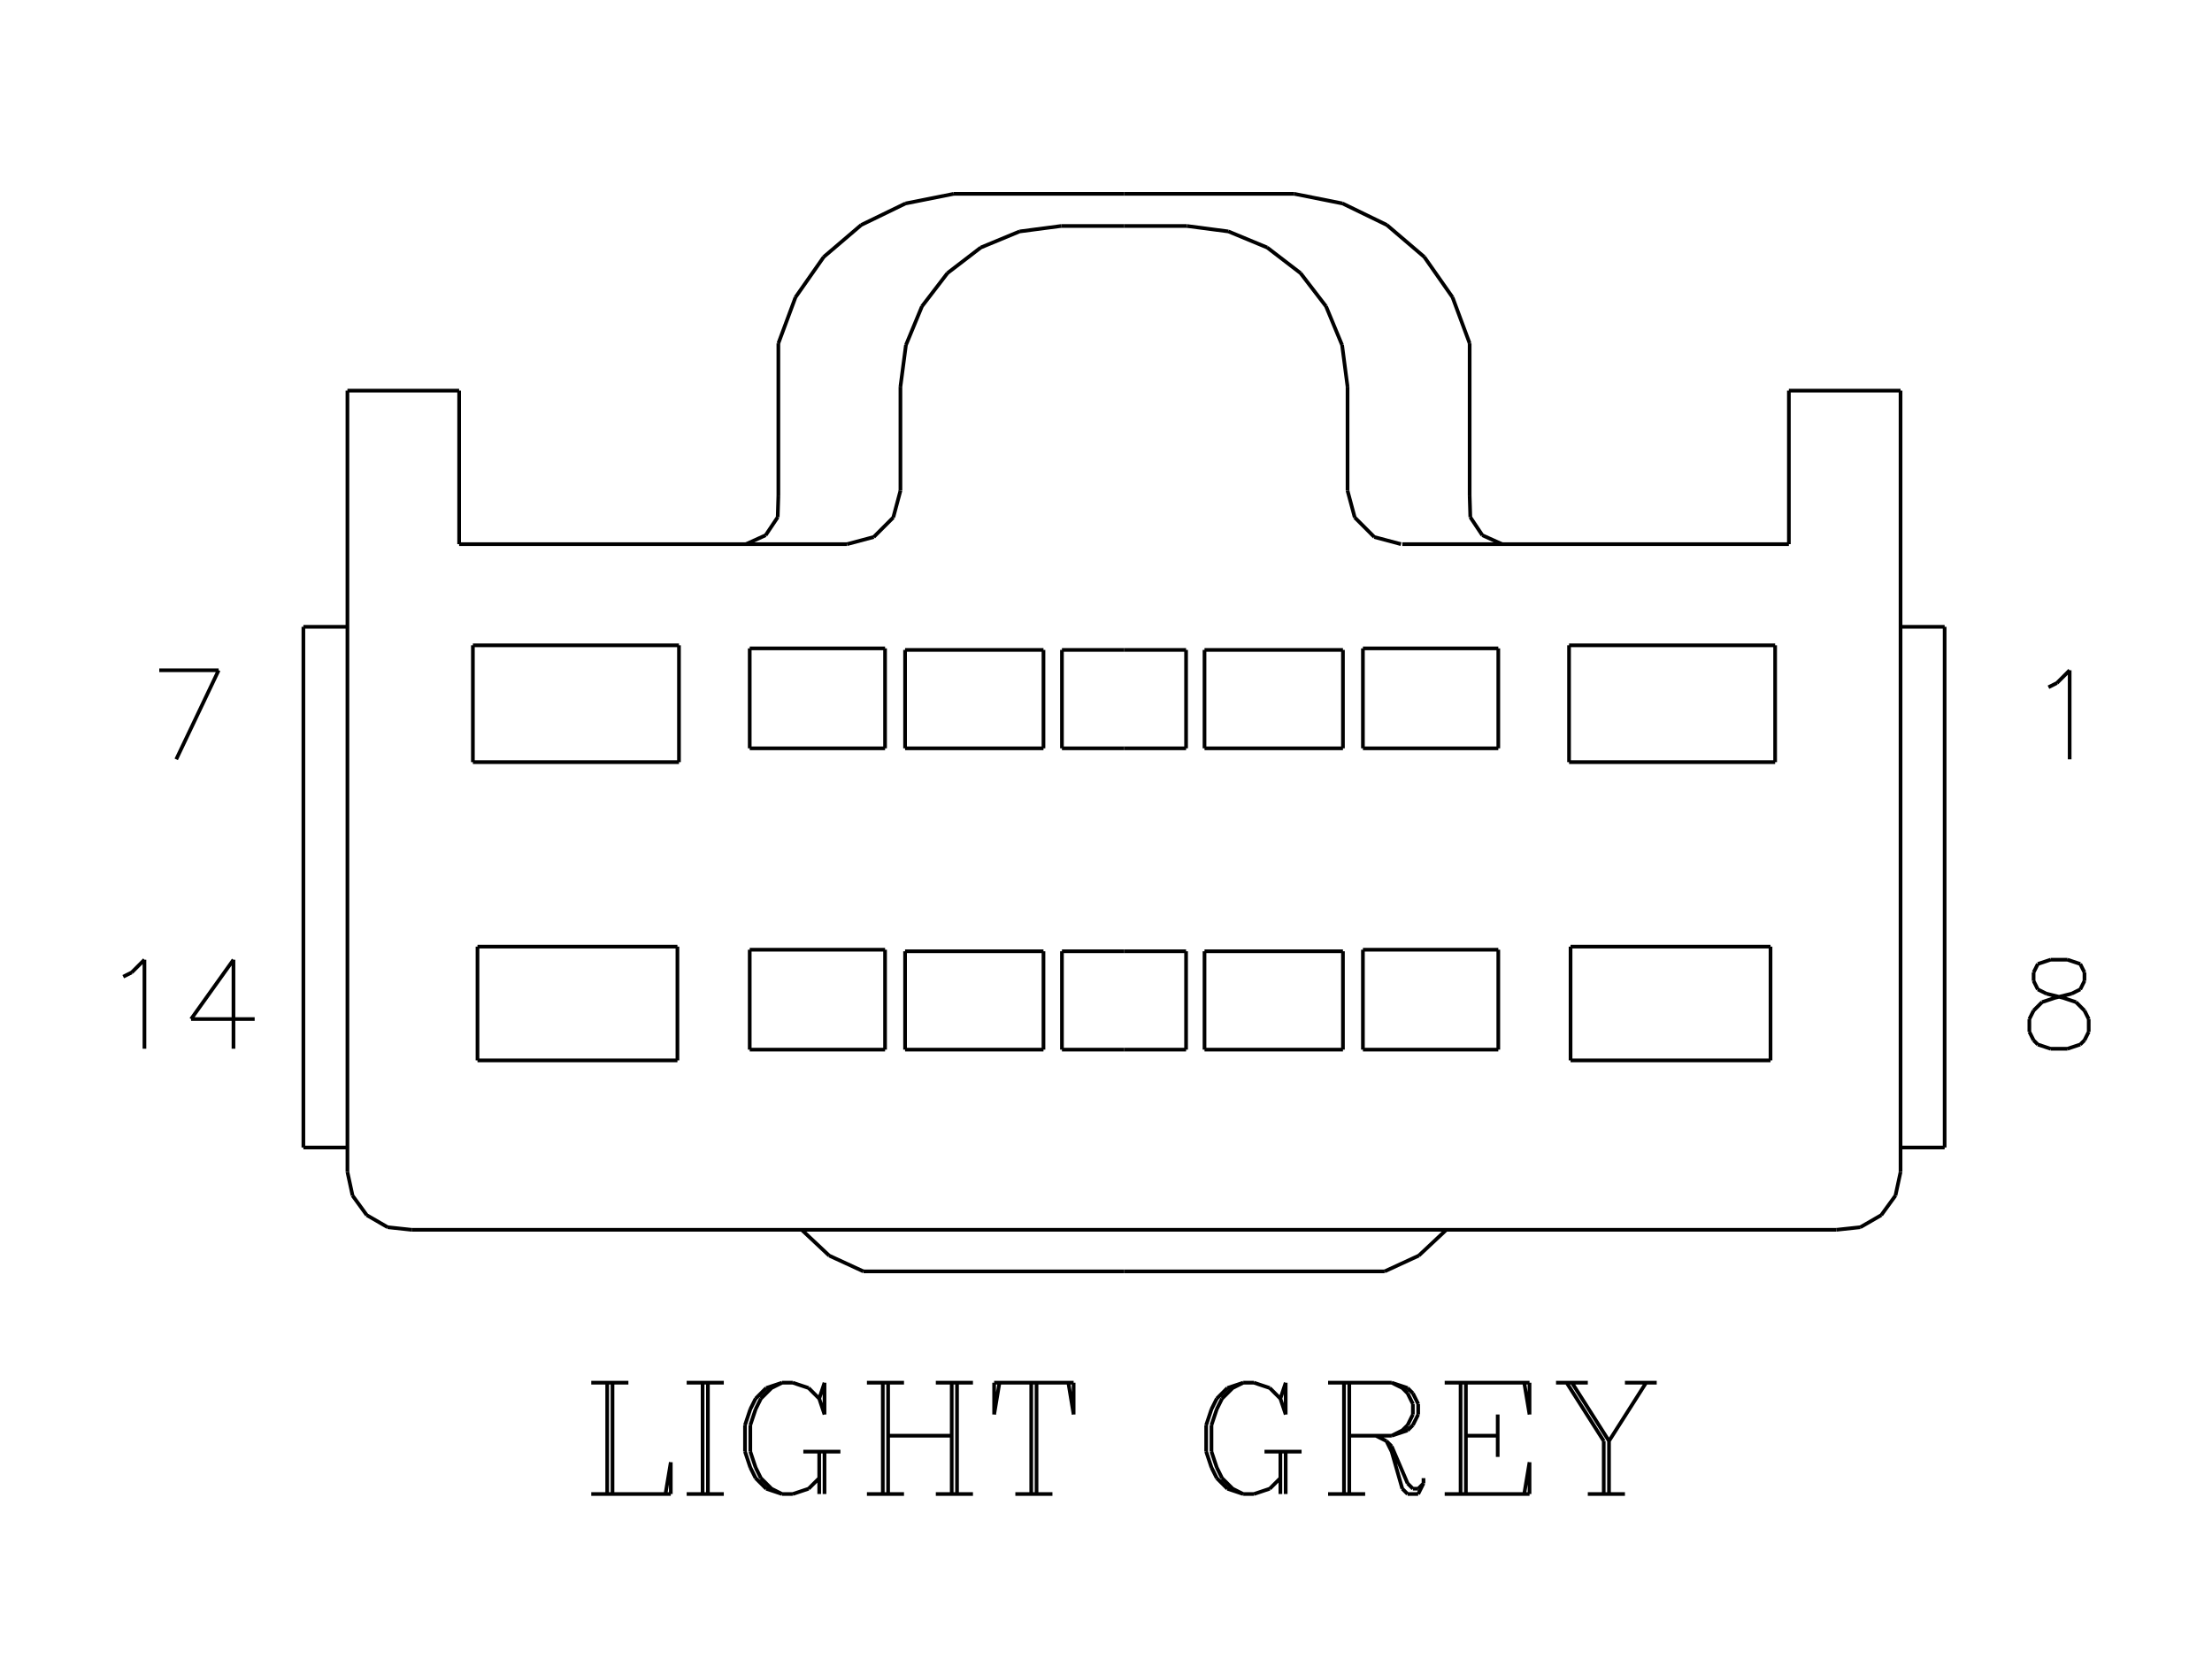 <?xml version="1.0" standalone="no"?><svg xmlns="http://www.w3.org/2000/svg" width="600.000" height="450.000" viewBox="0.0 0.0 600.000 450.000" version="1.1">
<title>Acme Converter - Post-processed with EDS-Designer: 14.44 (info@symca.com)</title>
<desc>Acme Converter - Post-processed with EDS-Designer: 14.44 (info@symca.com)</desc>
<g id="EDS_STYLE_GROUP" fill="none" stroke="black" stroke-width="1.0">
<g id="0" display="visible">
<path d="M164.7 405.25L164.7 375.05M166.14 375.05L166.14 405.25M160.38 375.05L170.45 375.05M160.38 405.25L181.95 405.25M181.95 405.25L181.95 396.62M181.95 396.62L180.51 405.25M190.58 405.25L190.58 375.05M192.02 375.05L192.02 405.25M186.26 375.05L196.33 375.05M186.26 405.25L196.33 405.25M222.21 379.37L223.65 383.68M223.65 383.68L223.65 375.05M223.65 375.05L222.21 379.37M222.21 379.37L219.33 376.49M219.33 376.49L215.02 375.05M215.02 375.05L212.15 375.05M212.15 375.05L207.83 376.49M207.83 376.49L204.96 379.37M204.96 379.37L203.52 382.24M203.52 382.24L202.08 386.56M202.08 386.56L202.08 393.75M202.08 393.75L203.52 398.06M203.52 398.06L204.96 400.94M204.96 400.94L207.83 403.81M207.83 403.81L212.15 405.25M212.15 405.25L215.02 405.25M215.02 405.25L219.33 403.81M219.33 403.81L222.21 400.94M212.15 375.05L209.27 376.49M209.27 376.49L206.39 379.37M206.39 379.37L204.96 382.24M204.96 382.24L203.52 386.56M203.52 386.56L203.52 393.75M203.52 393.75L204.96 398.06M204.96 398.06L206.39 400.94M206.39 400.94L209.27 403.81M209.27 403.81L212.15 405.25M222.21 393.75L222.21 405.25M223.65 393.75L223.65 405.25M217.9 393.75L227.96 393.75M239.46 405.25L239.46 375.05M240.9 375.05L240.9 405.25M258.15 405.25L258.15 375.05M259.59 375.05L259.59 405.25M235.15 375.05L245.21 375.05M253.84 375.05L263.91 375.05M240.9 389.43L258.15 389.43M235.15 405.25L245.21 405.25M253.84 405.25L263.91 405.25M279.72 405.25L279.72 375.05M281.16 375.05L281.16 405.25M271.1 375.05L269.66 383.68M269.66 383.68L269.66 375.05M269.66 375.05L291.22 375.05M291.22 375.05L291.22 383.68M291.22 383.68L289.79 375.05M275.41 405.25L285.47 405.25M347.3 379.37L348.74 383.68M348.74 383.68L348.74 375.05M348.74 375.05L347.3 379.37M347.3 379.37L344.42 376.49M344.42 376.49L340.11 375.05M340.11 375.05L337.23 375.05M337.23 375.05L332.92 376.49M332.92 376.49L330.05 379.37M330.05 379.37L328.61 382.24M328.61 382.24L327.17 386.56M327.17 386.56L327.17 393.75M327.17 393.75L328.61 398.06M328.61 398.06L330.05 400.94M330.05 400.94L332.92 403.81M332.92 403.81L337.23 405.25M337.23 405.25L340.11 405.25M340.11 405.25L344.42 403.81M344.42 403.81L347.3 400.94M337.23 375.05L334.36 376.49M334.36 376.49L331.48 379.37M331.48 379.37L330.05 382.24M330.05 382.24L328.61 386.56M328.61 386.56L328.61 393.75M328.61 393.75L330.05 398.06M330.05 398.06L331.48 400.94M331.48 400.94L334.36 403.81M334.36 403.81L337.23 405.25M347.3 393.75L347.3 405.25M348.74 393.75L348.74 405.25M342.99 393.75L353.05 393.75M364.55 405.25L364.55 375.05M365.99 375.05L365.99 405.25M360.24 375.05L377.49 375.05M377.49 375.05L381.81 376.49M381.81 376.49L383.24 377.93M383.24 377.93L384.68 380.81M384.68 380.81L384.68 383.68M384.68 383.68L383.24 386.56M383.24 386.56L381.81 387.99M381.81 387.99L377.49 389.43M377.49 389.43L365.99 389.43M377.49 375.05L380.37 376.49M380.37 376.49L381.81 377.93M381.81 377.93L383.24 380.81M383.24 380.81L383.24 383.68M383.24 383.68L381.81 386.56M381.81 386.56L380.37 387.99M380.37 387.99L377.49 389.43M360.24 405.25L370.3 405.25M373.18 389.43L376.06 390.87M376.06 390.87L377.49 392.31M377.49 392.31L381.81 402.37M381.81 402.37L383.24 403.81M383.24 403.81L384.68 403.81M384.68 403.81L386.12 402.37M376.06 390.87L377.49 393.75M377.49 393.75L380.37 403.81M380.37 403.81L381.81 405.25M381.81 405.25L384.68 405.25M384.68 405.25L386.12 402.37M386.12 402.37L386.12 400.94M396.18 405.25L396.18 375.05M397.62 375.05L397.62 405.25M406.25 383.68L406.25 395.18M391.87 375.05L414.88 375.05M414.88 375.05L414.88 383.68M414.88 383.68L413.44 375.05M397.62 389.43L406.25 389.43M391.87 405.25L414.88 405.25M414.88 405.25L414.88 396.62M414.88 396.62L413.44 405.25M424.94 375.05L435.01 390.87M435.01 390.87L435.01 405.25M426.38 375.05L436.44 390.87M436.44 390.87L436.44 405.25M446.51 375.05L436.44 390.87M422.07 375.05L430.69 375.05M440.76 375.05L449.38 375.05M430.69 405.25L440.76 405.25"/>
<path d="M43.2 181.81L59.31 181.81M59.31 181.81L47.8 205.97"/>
<path d="M555.64 186.41L557.94 185.26M557.94 185.26L561.39 181.81M561.39 181.81L561.39 205.97"/>
<path d="M33.43 264.92L35.73 263.77M35.73 263.77L39.18 260.32M39.18 260.32L39.18 284.47M63.33 260.32L51.83 276.42M51.83 276.42L69.08 276.42M63.33 260.32L63.33 284.47"/>
<path d="M556.21 260.32L552.76 261.47M552.76 261.47L551.61 263.77M551.61 263.77L551.61 266.07M551.61 266.07L552.76 268.37M552.76 268.37L555.06 269.52M555.06 269.52L559.66 270.67M559.66 270.67L563.11 271.82M563.11 271.82L565.41 274.12M565.41 274.12L566.56 276.42M566.56 276.42L566.56 279.87M566.56 279.87L565.41 282.17M565.41 282.17L564.26 283.32M564.26 283.32L560.81 284.47M560.81 284.47L556.21 284.47M556.21 284.47L552.76 283.32M552.76 283.32L551.61 282.17M551.61 282.17L550.46 279.87M550.46 279.87L550.46 276.42M550.46 276.42L551.61 274.12M551.61 274.12L553.91 271.82M553.91 271.82L557.36 270.67M557.36 270.67L561.96 269.52M561.96 269.52L564.26 268.37M564.26 268.37L565.41 266.07M565.41 266.07L565.41 263.77M565.41 263.77L564.26 261.47M564.26 261.47L560.81 260.32M560.81 260.32L556.21 260.32"/>
<path d="M304.88 52.58L351.06 52.58"/>
<path d="M398.64 93.14L393.99 80.63M393.99 80.63L386.33 69.69M386.33 69.69L376.17 61.02M376.17 61.02L364.16 55.19M364.16 55.19L351.06 52.58"/>
<path d="M398.64 93.14L398.64 134.41"/>
<path d="M398.64 134.41L398.82 140.29M398.82 140.29L402.08 145.18M402.08 145.18L407.44 147.6"/>
<path d="M380.37 147.6L485.23 147.6"/>
<path d="M485.23 147.6L485.23 105.96"/>
<path d="M485.23 105.96L515.52 105.96"/>
<path d="M515.52 105.96L515.52 317.9"/>
<path d="M498.11 333.58L504.62 332.88M504.62 332.88L510.29 329.6M510.29 329.6L514.14 324.3M514.14 324.3L515.52 317.9"/>
<path d="M498.11 333.58L111.66 333.58"/>
<path d="M375.57 344.86L384.85 340.58M384.85 340.58L392.32 333.58"/>
<path d="M375.57 344.86L304.88 344.86"/>
<path d="M515.52 170.02L527.48 170.02"/>
<path d="M527.48 170.02L527.48 311.26"/>
<path d="M527.48 311.26L515.52 311.26"/>
<path d="M304.88 61.3L321.92 61.3"/>
<path d="M406.41 175.87L369.69 175.87M369.69 175.87L369.69 202.98M369.69 202.98L406.41 202.98M406.41 202.98L406.41 175.87"/>
<path d="M364.27 176.29L326.72 176.29M326.72 176.29L326.72 202.98M326.72 202.98L364.27 202.98M364.27 202.98L364.27 176.29"/>
<path d="M364.27 258.03L326.72 258.03M326.72 258.03L326.72 284.71M326.72 284.71L364.27 284.71M364.27 284.71L364.27 258.03"/>
<path d="M406.41 257.61L369.69 257.61M369.69 257.61L369.69 284.71M369.69 284.71L406.41 284.71M406.41 284.71L406.41 257.61"/>
<path d="M481.5 175.04L425.6 175.04M425.6 175.04L425.6 206.73M425.6 206.73L481.5 206.73M481.5 206.73L481.5 175.04"/>
<path d="M480.25 256.77L426.01 256.77M426.01 256.77L426.01 287.63M426.01 287.63L480.25 287.63M480.25 287.63L480.25 256.77"/>
<path d="M304.88 202.98L321.72 202.98M321.72 202.98L321.72 176.29M321.72 176.29L304.88 176.29"/>
<path d="M304.88 284.71L321.72 284.71M321.72 284.71L321.72 258.03M321.72 258.03L304.88 258.03"/>
<path d="M304.88 284.71L288.05 284.71M288.05 284.71L288.05 258.03M288.05 258.03L304.88 258.03"/>
<path d="M304.88 202.98L288.05 202.98M288.05 202.98L288.05 176.29M288.05 176.29L304.88 176.29"/>
<path d="M129.52 256.77L183.75 256.77M183.75 256.77L183.75 287.63M183.75 287.63L129.52 287.63M129.52 287.63L129.52 256.77"/>
<path d="M128.27 175.04L184.17 175.04M184.17 175.04L184.17 206.73M184.17 206.73L128.27 206.73M128.27 206.73L128.27 175.04"/>
<path d="M203.36 257.61L240.07 257.61M240.07 257.61L240.07 284.71M240.07 284.71L203.36 284.71M203.36 284.71L203.36 257.61"/>
<path d="M245.5 258.03L283.04 258.03M283.04 258.03L283.04 284.71M283.04 284.71L245.5 284.71M245.5 284.71L245.5 258.03"/>
<path d="M245.5 176.29L283.04 176.29M283.04 176.29L283.04 202.98M283.04 202.98L245.5 202.98M245.5 202.98L245.5 176.29"/>
<path d="M203.36 175.87L240.07 175.87M240.07 175.87L240.07 202.98M240.07 202.98L203.36 202.98M203.36 202.98L203.36 175.87"/>
<path d="M244.24 104.9L244.24 133.11"/>
<path d="M304.88 61.3L287.84 61.3"/>
<path d="M82.29 311.26L94.24 311.26"/>
<path d="M82.29 170.02L82.29 311.26"/>
<path d="M94.24 170.02L82.29 170.02"/>
<path d="M234.2 344.86L304.88 344.86"/>
<path d="M217.45 333.58L224.91 340.58M224.91 340.58L234.2 344.86"/>
<path d="M94.24 317.9L95.63 324.3M95.63 324.3L99.48 329.6M99.48 329.6L105.15 332.88M105.15 332.88L111.66 333.58"/>
<path d="M94.24 105.96L94.24 317.9"/>
<path d="M124.54 105.96L94.24 105.96"/>
<path d="M124.54 147.6L124.54 105.96"/>
<path d="M229.75 147.6L124.54 147.6"/>
<path d="M202.33 147.6L207.68 145.18M207.68 145.18L210.95 140.29M210.95 140.29L211.13 134.41"/>
<path d="M211.13 93.14L211.13 134.41"/>
<path d="M258.7 52.58L245.61 55.19M245.61 55.19L233.6 61.02M233.6 61.02L223.44 69.69M223.44 69.69L215.78 80.63M215.78 80.63L211.13 93.14"/>
<path d="M304.88 52.58L258.7 52.58"/>
<path d="M229.75 147.6L237 145.66M237 145.66L242.3 140.36M242.3 140.36L244.24 133.11"/>
<path d="M287.84 61.3L276.56 62.78M276.56 62.78L266.04 67.14M266.04 67.14L257.01 74.07M257.01 74.07L250.08 83.1M250.08 83.1L245.73 93.61M245.73 93.61L244.24 104.9"/>
<path d="M365.52 104.9L365.52 133.11"/>
<path d="M365.52 133.11L367.47 140.36M367.47 140.36L372.77 145.66M372.77 145.66L380.02 147.6"/>
<path d="M365.52 104.9L364.04 93.61M364.04 93.61L359.68 83.1M359.68 83.1L352.75 74.07M352.75 74.07L343.72 67.14M343.72 67.14L333.21 62.78M333.21 62.78L321.92 61.3"/>
</g>
</g>
</svg>
